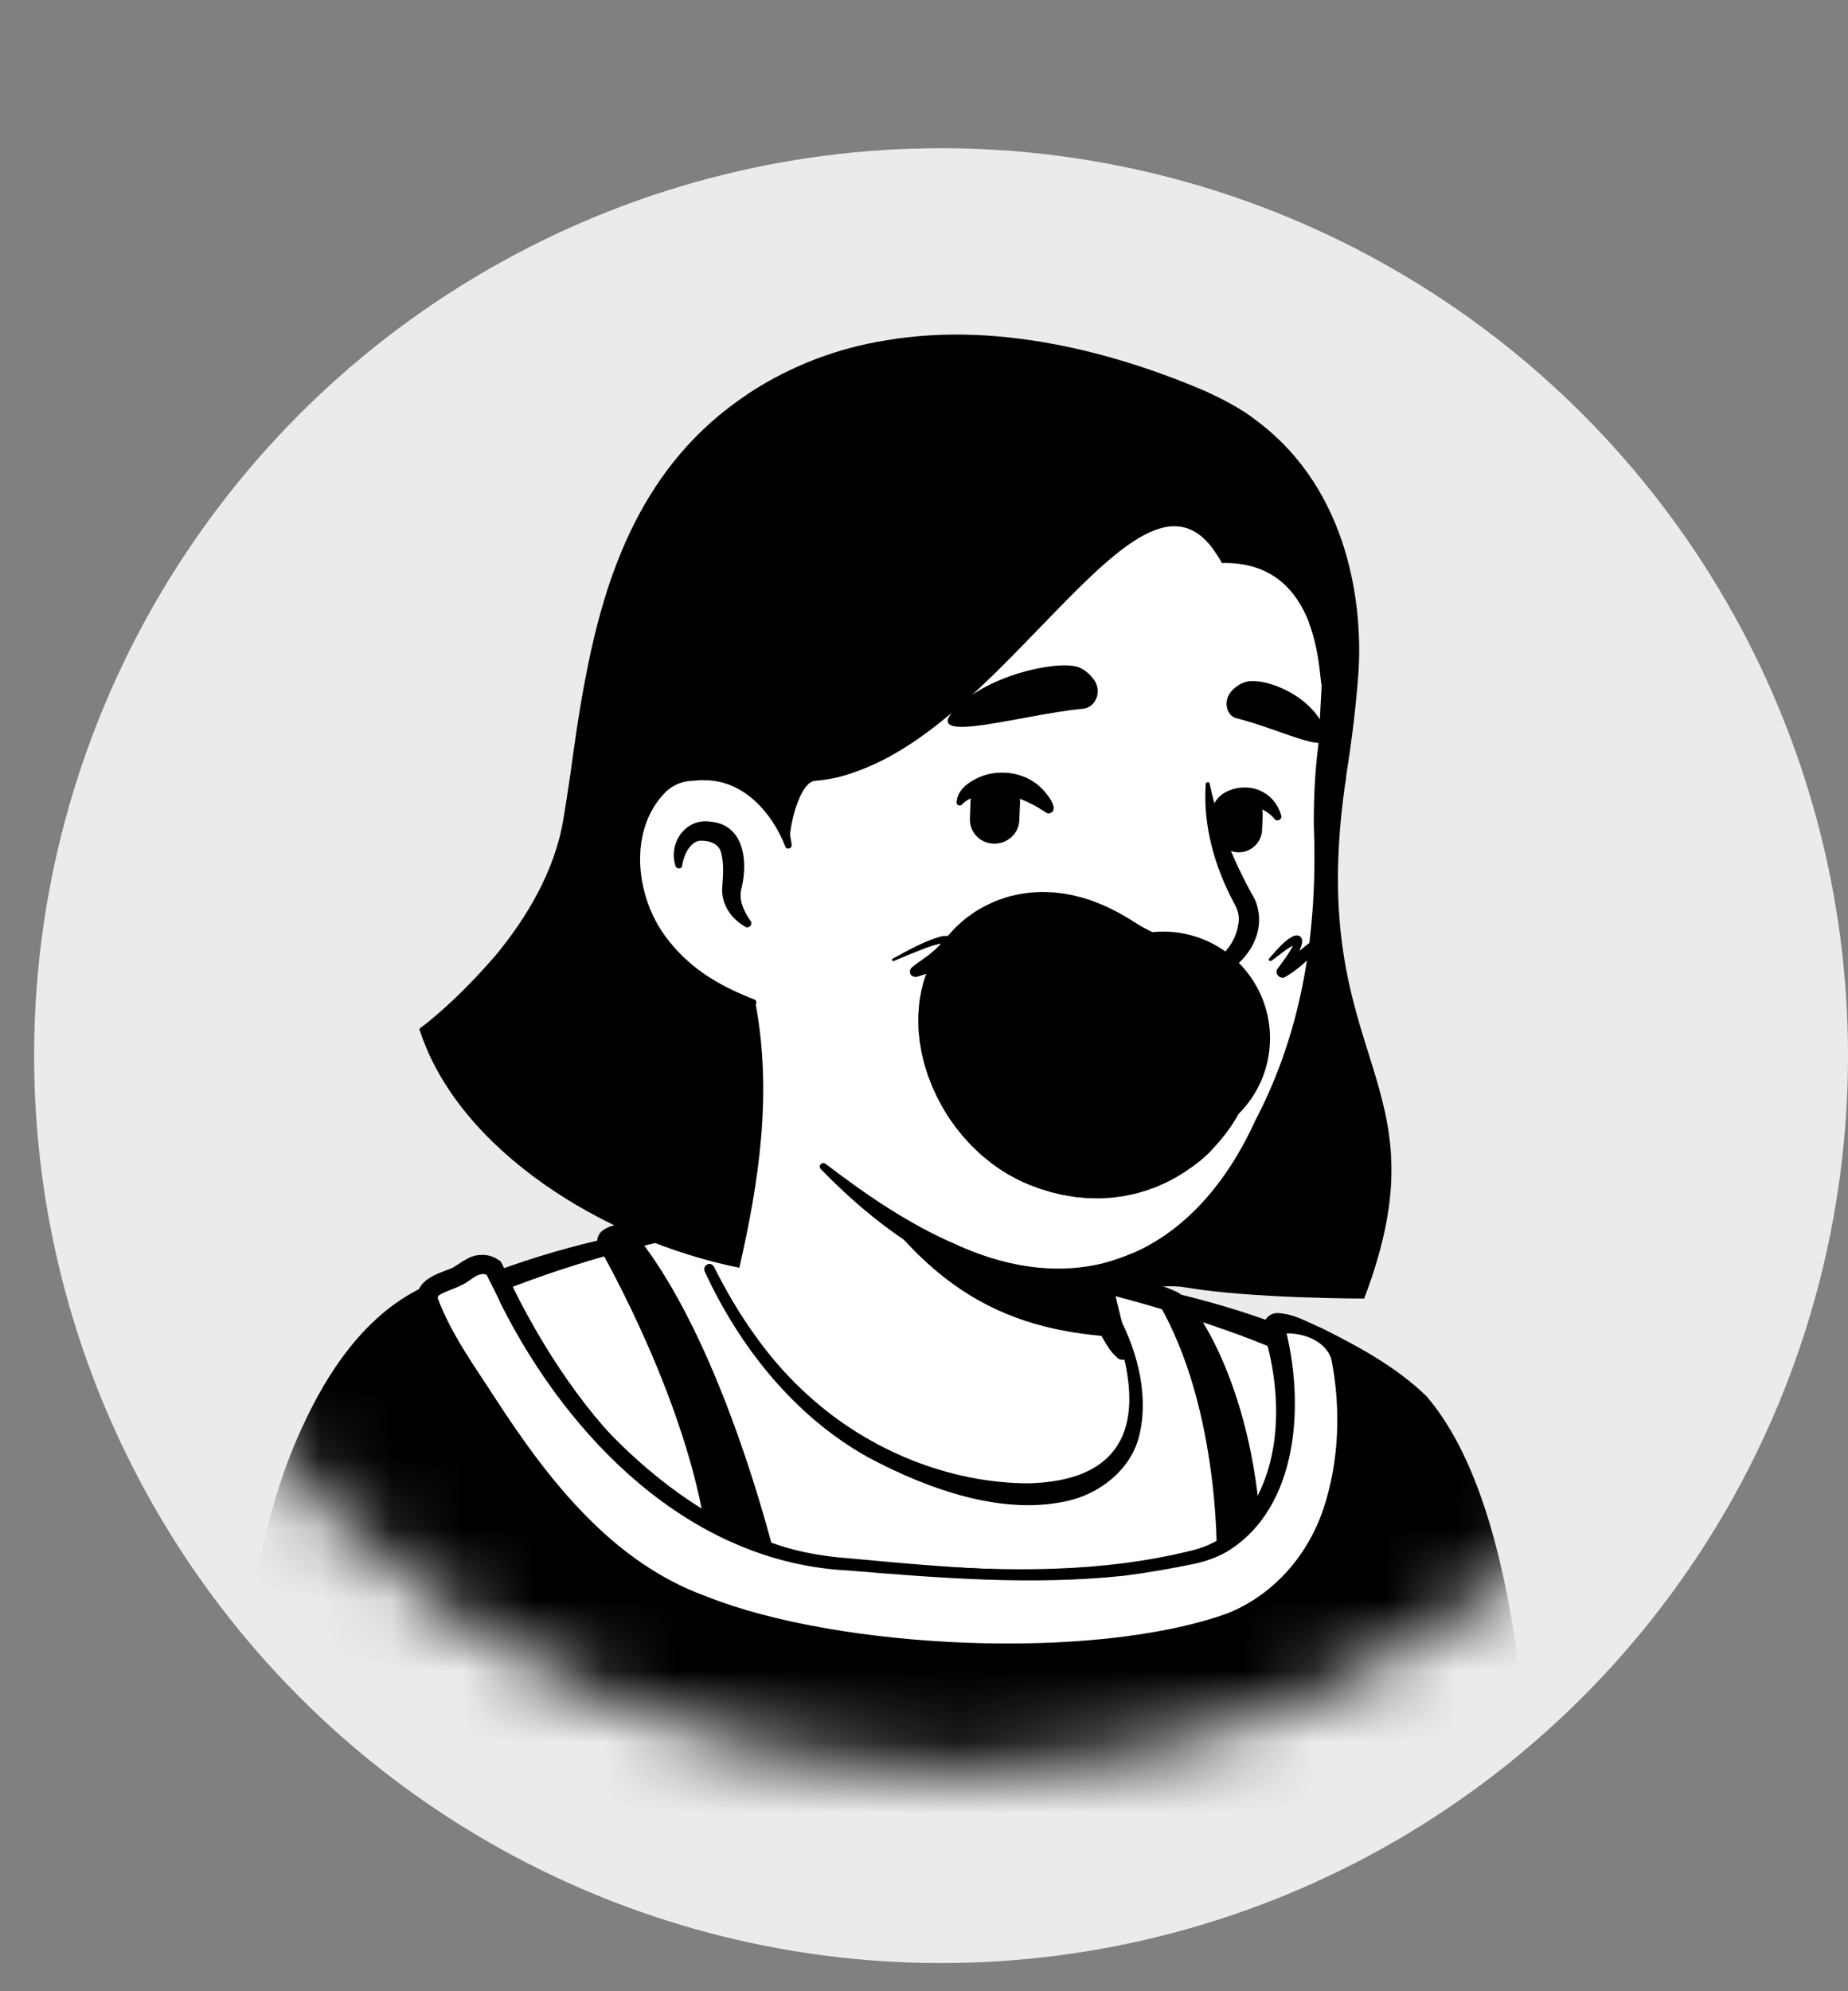 <svg width="26" height="28" viewBox="0 0 26 28" fill="none" xmlns="http://www.w3.org/2000/svg">
<rect x="0" y="0" width="26" height="28" fill="#808080" stroke="none"/>
<circle cx="13.24" cy="14.844" r="12.76" fill="#EBEBEB"/>
<mask id="mask0_63_2083" style="mask-type:alpha" maskUnits="userSpaceOnUse" x="1" y="0" width="25" height="25">
<circle cx="13.459" cy="12.459" r="12.459" fill="#D9D9D9"/>
</mask>
<g mask="url(#mask0_63_2083)">
<path d="M20.289 22.745C20.232 22.786 20.167 22.827 20.11 22.868C20.044 22.909 19.987 22.949 19.922 22.982C19.864 23.015 19.815 23.047 19.758 23.08C19.75 23.088 19.742 23.088 19.734 23.096C19.546 23.211 19.35 23.317 19.154 23.415C19.096 23.448 19.031 23.48 18.974 23.505C18.974 23.505 18.966 23.513 18.957 23.513C18.892 23.546 18.827 23.578 18.761 23.611C18.631 23.677 18.492 23.734 18.361 23.791C18.296 23.824 18.222 23.848 18.157 23.873C18.091 23.897 18.018 23.93 17.953 23.954C17.887 23.979 17.814 24.012 17.748 24.036C17.748 24.036 17.748 24.036 17.74 24.036C17.675 24.061 17.601 24.085 17.536 24.11C17.389 24.159 17.234 24.208 17.087 24.257C17.038 24.273 16.98 24.289 16.931 24.306C16.776 24.355 16.621 24.395 16.466 24.428C16.409 24.445 16.351 24.453 16.286 24.469C16.139 24.502 15.984 24.534 15.837 24.567C15.804 24.575 15.779 24.575 15.747 24.583C15.698 24.592 15.64 24.6 15.591 24.608C15.518 24.616 15.453 24.632 15.379 24.641C15.346 24.649 15.314 24.649 15.281 24.657C15.24 24.665 15.191 24.673 15.142 24.673C15.011 24.69 14.873 24.706 14.742 24.722C14.701 24.73 14.652 24.73 14.611 24.739H14.603C14.546 24.747 14.489 24.747 14.431 24.755C14.374 24.763 14.317 24.763 14.26 24.763C14.227 24.763 14.186 24.771 14.154 24.771C14.088 24.771 14.031 24.779 13.974 24.779C13.892 24.779 13.819 24.788 13.737 24.788C13.655 24.788 13.582 24.788 13.5 24.788C13.443 24.788 13.386 24.788 13.328 24.788C9.881 24.739 6.784 23.276 4.57 20.956C4.57 20.956 4.57 20.948 4.562 20.948C4.317 20.727 4.529 19.551 5.518 18.807C6.76 17.868 9.734 17.279 9.734 17.279C9.734 17.279 10.886 17.092 15.159 17.982C17.659 18.505 19.562 19.265 20.624 21.324C20.845 21.748 21.065 22.402 20.289 22.745Z" fill="white"/>
<path d="M15.183 17.892C16.752 18.211 18.427 18.554 19.717 19.591C20.15 19.943 20.436 20.458 20.673 20.956C20.788 21.201 20.902 21.454 20.992 21.724C21.041 21.904 21.114 22.108 21.074 22.32C21.065 22.378 21.016 22.451 20.976 22.492C20.788 22.68 20.583 22.794 20.379 22.941C19.178 23.774 17.797 24.363 16.368 24.673C13.181 25.368 9.734 24.828 6.931 23.154C6 22.59 5.142 21.904 4.407 21.095C4.325 20.997 4.325 20.833 4.325 20.727C4.333 20.482 4.399 20.245 4.48 20.025C4.676 19.518 4.93 19.012 5.363 18.66C5.673 18.448 6.008 18.268 6.351 18.121C7.43 17.663 8.565 17.345 9.734 17.214C9.832 17.206 9.848 17.345 9.75 17.361C8.631 17.59 7.52 17.933 6.482 18.399C6.106 18.587 5.706 18.75 5.404 19.044C5.118 19.355 4.913 19.739 4.75 20.131C4.644 20.368 4.57 20.744 4.603 20.931C5.118 21.544 5.722 22.083 6.376 22.549C9.954 25.049 15.387 25.212 19.195 23.129C19.538 22.941 19.873 22.729 20.191 22.508C20.346 22.402 20.51 22.312 20.632 22.19C20.641 22.181 20.632 22.19 20.632 22.198C20.632 22.206 20.624 22.214 20.624 22.214C20.632 22.116 20.6 21.985 20.559 21.855C20.412 21.381 20.175 20.882 19.922 20.449C19.521 19.804 18.843 19.395 18.157 19.069C17.683 18.848 17.185 18.677 16.678 18.513C16.172 18.35 15.657 18.211 15.142 18.088C15.011 18.056 15.052 17.868 15.183 17.892Z" fill="black"/>
<path d="M8.426 17.533C8.712 18.039 9.799 20.073 9.971 21.871L10.984 22.214C10.984 22.214 10.216 18.815 8.843 17.239C8.843 17.239 8.68 17.165 8.475 17.304C8.41 17.361 8.377 17.451 8.426 17.533Z" fill="black"/>
<path d="M17.119 21.895C17.119 21.895 17.168 19.632 16.188 18.145C16.163 18.105 16.196 18.047 16.245 18.056C16.31 18.072 16.408 18.096 16.564 18.17C16.825 18.293 17.675 19.591 17.748 21.724C17.748 21.716 17.201 21.895 17.119 21.895Z" fill="black"/>
<path d="M19.913 19.771C19.488 19.322 18.206 18.652 17.985 18.668C17.993 18.685 17.993 18.709 18.002 18.734C18.345 19.967 18.067 21.642 16.817 21.92C15.518 22.206 14.431 22.247 11.825 21.985C9.913 21.797 8.116 20.082 7.201 18.382C7.111 18.211 7.005 18.039 6.89 17.884C6.825 17.835 6.703 17.843 6.613 17.917C6.384 18.105 6.082 18.088 6.082 18.268C6.082 18.268 4.35 18.807 3.745 22.606C3.402 24.755 2.92 27.541 2.904 28.489H21.506C21.376 27.214 21.506 21.536 19.913 19.771Z" fill="black"/>
<path d="M19.758 19.918C19.513 19.673 19.194 19.485 18.892 19.306C18.614 19.142 18.271 18.962 17.985 18.881L18.173 18.619L18.181 18.668C18.41 19.624 18.361 20.76 17.699 21.544C17.471 21.806 17.136 21.994 16.793 22.051C16.155 22.181 15.493 22.255 14.84 22.255C13.696 22.247 12.569 22.157 11.441 22.002C10.64 21.83 9.897 21.43 9.252 20.931C8.345 20.229 7.65 19.306 7.005 18.366C6.915 18.235 6.809 18.113 6.694 18.007L6.735 18.056C6.752 18.072 6.76 18.064 6.752 18.064C6.752 18.064 6.735 18.064 6.727 18.072C6.719 18.072 6.719 18.072 6.711 18.088C6.58 18.203 6.368 18.26 6.237 18.333C6.245 18.333 6.261 18.284 6.261 18.276L6.114 18.472L6.09 18.48L6.057 18.497C4.938 19.101 4.399 20.539 4.105 21.716C3.819 23.056 3.647 24.436 3.418 25.784C3.288 26.683 3.124 27.606 3.083 28.497L2.871 28.284H21.506L21.302 28.513C21.131 26.25 21.221 21.659 19.758 19.918ZM20.069 19.632C21.645 21.471 21.547 26.087 21.719 28.472C21.727 28.587 21.645 28.693 21.531 28.701C21.523 28.717 2.912 28.693 2.904 28.701C2.789 28.701 2.691 28.611 2.691 28.497C2.708 28.015 2.773 27.549 2.83 27.091C3.018 25.719 3.247 24.355 3.467 22.99C3.606 22.075 3.794 21.136 4.162 20.27C4.529 19.412 5.077 18.513 5.959 18.096C5.975 18.088 5.992 18.08 6.016 18.072L5.869 18.268C5.861 17.982 6.172 17.909 6.368 17.827C6.498 17.753 6.605 17.647 6.768 17.647C6.85 17.639 6.997 17.672 7.062 17.77C7.176 17.998 7.274 18.227 7.373 18.456C7.536 18.823 7.748 19.167 7.993 19.485C8.876 20.605 10.069 21.585 11.49 21.871C11.964 21.953 12.454 21.969 12.928 22.01C14.211 22.1 15.502 22.116 16.752 21.806C17.046 21.74 17.299 21.585 17.487 21.356C18.043 20.654 18.043 19.624 17.797 18.791L17.781 18.726C17.74 18.603 17.838 18.464 17.969 18.464C18.206 18.472 18.386 18.587 18.598 18.677C19.121 18.938 19.636 19.216 20.069 19.632Z" fill="black"/>
<path d="M17.315 22.802C15.975 23.374 11.572 23.505 9.333 22.296C7.92 21.536 7.005 19.861 6.564 19.216C6.237 18.726 6.073 18.268 6.073 18.268C6.073 18.088 6.384 18.105 6.605 17.917C6.694 17.843 6.817 17.835 6.882 17.884C6.997 18.047 7.103 18.211 7.193 18.382C8.108 20.074 9.554 21.773 11.817 21.985C14.423 22.23 15.51 22.206 16.809 21.92C18.059 21.642 18.337 19.967 17.993 18.734C17.985 18.717 17.985 18.693 17.977 18.668C18.198 18.652 18.622 18.693 18.778 19.085C18.786 19.085 19.415 21.912 17.315 22.802Z" fill="white"/>
<path d="M17.364 22.917C16.825 23.137 16.261 23.219 15.698 23.284C15.134 23.35 14.57 23.374 14.007 23.374C12.593 23.358 11.155 23.227 9.824 22.721C8.304 22.173 7.324 20.793 6.507 19.485C6.261 19.126 6.033 18.758 5.894 18.341C5.853 18.235 5.918 18.088 6.008 18.023C6.131 17.925 6.27 17.925 6.392 17.876C6.474 17.851 6.523 17.802 6.596 17.761C6.727 17.704 6.874 17.655 7.038 17.729C7.977 19.779 9.521 21.74 11.94 21.912C13.541 22.059 15.175 22.222 16.76 21.855C17.397 21.748 17.814 21.177 17.961 20.572C18.124 19.959 18.075 19.297 17.904 18.693C17.887 18.636 17.928 18.578 17.985 18.578C18.337 18.546 18.77 18.701 18.892 19.069C19.031 19.804 19.031 20.555 18.819 21.266C18.606 21.994 18.067 22.631 17.364 22.917ZM17.266 22.688C17.92 22.427 18.402 21.871 18.622 21.209C18.843 20.539 18.868 19.796 18.729 19.101C18.631 18.832 18.288 18.717 17.994 18.758L18.075 18.644C18.353 19.689 18.296 21.193 17.258 21.822C17.111 21.904 16.948 21.961 16.784 21.994C16.466 22.059 16.139 22.116 15.82 22.157C14.521 22.296 13.214 22.189 11.923 22.083C9.709 21.969 8.002 20.229 7.054 18.35C6.989 18.203 6.915 18.064 6.841 17.917L6.858 17.933C6.735 17.86 6.605 18.031 6.49 18.072C6.384 18.129 6.27 18.154 6.18 18.211C6.163 18.227 6.155 18.244 6.155 18.268V18.244C6.343 18.758 6.686 19.224 6.98 19.681C7.724 20.825 8.623 21.977 9.946 22.451C11.793 23.186 15.371 23.366 17.266 22.688Z" fill="black"/>
<path d="M15.951 20.065C15.78 20.907 14.668 21.413 12.797 20.654C10.853 19.869 10.011 17.998 9.799 17.443C10.951 15.286 10.15 13.791 10.15 13.791C12.806 13.562 15.126 16.667 15.126 16.667L15.485 18.203C15.518 18.333 15.583 18.448 15.681 18.529C15.853 18.832 16.057 19.526 15.951 20.065Z" fill="white"/>
<path d="M9.758 17.467C9.913 17.23 10.011 16.953 10.077 16.683C10.199 16.119 10.24 15.547 10.248 14.976V14.763C10.224 14.551 10.15 14.33 10.069 14.134C9.962 13.873 10.347 13.709 10.469 13.971C10.485 14.003 10.485 14.06 10.485 14.093C10.51 15.204 10.559 16.634 9.856 17.557C9.807 17.606 9.709 17.533 9.758 17.467Z" fill="black"/>
<path d="M15.216 16.65C15.338 16.724 15.379 16.822 15.395 16.92C15.444 17.116 15.428 17.328 15.477 17.533C15.518 17.729 15.64 17.917 15.673 18.121C15.714 18.333 15.837 18.783 15.886 19.003C15.902 19.052 15.869 19.11 15.812 19.118C15.779 19.126 15.755 19.118 15.73 19.101C15.624 19.011 15.575 18.922 15.51 18.807C15.404 18.611 15.33 18.431 15.265 18.211C15.207 18.015 15.232 17.802 15.183 17.598C15.142 17.402 15.028 17.214 14.987 17.01C14.962 16.912 14.954 16.805 15.028 16.683C15.077 16.634 15.159 16.618 15.216 16.65Z" fill="black"/>
<path d="M15.804 18.807C14.244 18.726 12.969 18.235 11.727 16.021C12.773 16.944 14.007 17.296 15.306 17.459L15.477 18.211C15.51 18.341 15.706 18.726 15.804 18.807Z" fill="black"/>
<path d="M15.739 18.505C16.016 19.028 16.18 19.681 16.008 20.262C15.877 20.67 15.502 20.972 15.093 21.087C14.146 21.34 13.051 20.94 12.209 20.49C11.172 19.91 10.404 18.938 9.913 17.876C9.881 17.794 9.995 17.729 10.044 17.811C10.216 18.154 10.412 18.489 10.632 18.791C10.853 19.101 11.106 19.387 11.392 19.641C12.226 20.392 13.353 20.858 14.48 20.858C15.641 20.825 16.082 20.212 15.812 19.085C15.771 18.905 15.706 18.717 15.616 18.562C15.567 18.497 15.69 18.423 15.739 18.505Z" fill="black"/>
<path d="M18.9 8.693C19.047 9.379 18.557 10.114 18.557 11.944C18.557 13.815 18.214 15.85 16.801 17.263C15.583 18.48 14.186 18.431 12.544 17.149C12.315 16.969 11.515 16.364 11.31 16.16C11.074 15.923 10.943 15.752 10.829 15.572C10.73 15.409 10.755 14.461 10.616 14.24C10.257 13.644 10.183 14.289 9.717 13.766C9.072 13.064 8.296 11.65 8.68 9.15C9.301 5.098 12.511 4.624 14.889 5.074C17.283 5.531 18.508 6.887 18.9 8.693Z" fill="white"/>
<path d="M10.126 14.493C9.938 14.183 9.701 13.905 9.48 13.619C9.26 13.317 9.08 12.998 8.933 12.655C8.1 10.637 8.222 7.998 9.701 6.299C10.714 5.139 12.315 4.755 13.786 4.837C15.257 4.926 16.784 5.302 17.871 6.364C18.5 6.977 18.9 7.794 19.08 8.644C19.137 8.913 19.096 9.208 19.031 9.461C18.843 10.172 18.663 10.85 18.647 11.585C18.655 12.68 18.623 13.799 18.304 14.853C18.075 15.556 17.806 16.258 17.381 16.871C16.94 17.492 16.278 17.99 15.518 18.137C13.99 18.448 12.56 17.484 11.547 16.438C11.507 16.389 11.564 16.332 11.613 16.364C12.193 16.806 12.789 17.214 13.435 17.492C15.297 18.35 16.841 17.557 17.659 15.76C18.345 14.453 18.541 13.039 18.484 11.577C18.484 11.209 18.5 10.841 18.549 10.474C18.598 9.943 18.778 9.412 18.77 8.889C18.631 8.039 18.239 7.222 17.65 6.593C16.253 5.114 13.574 4.681 11.694 5.351C9.48 6.136 8.884 8.366 8.761 10.498C8.68 11.773 9.056 13.023 10.02 13.897L10.404 14.297C10.534 14.477 10.257 14.69 10.126 14.493Z" fill="black"/>
<path d="M11.09 11.895C11.09 11.895 10.837 10.67 9.644 10.817C8.614 10.948 8.255 13.415 10.592 14.101" fill="white"/>
<path d="M10.485 13.031C10.297 12.925 10.167 12.745 10.159 12.524C10.167 12.361 10.191 12.173 10.15 12.01C10.126 11.855 9.962 11.814 9.84 11.822C9.709 11.846 9.627 12.01 9.603 12.141C9.603 12.149 9.595 12.173 9.595 12.181C9.587 12.222 9.521 12.222 9.505 12.181C9.399 11.863 9.636 11.511 9.979 11.552C10.461 11.585 10.526 12.091 10.436 12.476C10.387 12.639 10.453 12.786 10.542 12.925L10.559 12.949C10.6 12.998 10.534 13.064 10.485 13.031Z" fill="black"/>
<path d="M17.021 11.029C17.144 11.61 17.373 12.149 17.659 12.655C17.912 13.276 17.258 13.864 16.678 13.84C16.613 13.84 16.605 13.75 16.662 13.734C17.029 13.619 17.364 13.374 17.422 12.998C17.446 12.884 17.413 12.786 17.356 12.688C17.087 12.181 16.923 11.601 16.964 11.029C16.964 10.989 17.021 10.989 17.021 11.029Z" fill="black"/>
<path d="M11.049 11.904C10.861 11.422 10.453 10.964 9.905 10.972C9.856 10.964 9.775 10.98 9.726 10.98C9.587 10.989 9.472 11.038 9.366 11.136C8.843 11.659 8.933 12.582 9.358 13.162C9.505 13.366 9.693 13.546 9.905 13.693C10.118 13.84 10.355 13.954 10.608 14.052C10.665 14.069 10.641 14.159 10.583 14.15C10.036 14.036 9.513 13.766 9.154 13.317C8.598 12.647 8.484 11.528 9.145 10.874C9.293 10.743 9.497 10.645 9.701 10.645C9.766 10.645 9.864 10.629 9.93 10.645C10.273 10.662 10.6 10.833 10.812 11.103C11 11.332 11.106 11.61 11.139 11.887C11.139 11.936 11.065 11.953 11.049 11.904Z" fill="black"/>
<path d="M16.212 14.624C16.221 14.755 16.122 14.984 15.943 15.147C15.02 14.583 14.603 14.877 14.603 14.877C14.276 14.379 14.35 13.701 15.142 14.216C15.69 14.575 16.033 14.632 16.212 14.624Z" fill="black"/>
<path d="M15.935 15.155C15.739 15.327 15.444 15.433 15.044 15.27C14.856 15.196 14.709 15.049 14.595 14.886C14.603 14.886 15.011 14.591 15.935 15.155Z" fill="white"/>
<path d="M16.368 14.6C16.368 14.6 16.024 14.787 15.142 14.224C14.088 13.546 14.301 14.967 15.044 15.27C15.82 15.588 16.221 14.894 16.212 14.632" stroke="black" stroke-width="3" stroke-miterlimit="10" stroke-linecap="round" stroke-linejoin="round"/>
<path d="M14.603 14.886C14.603 14.886 15.02 14.591 15.943 15.155" stroke="black" stroke-width="3" stroke-miterlimit="10" stroke-linecap="round" stroke-linejoin="round"/>
<path d="M15.232 9.967C15.412 9.951 15.502 9.739 15.403 9.575C15.346 9.493 15.273 9.42 15.167 9.379C14.856 9.281 13.843 9.502 13.402 10.008C13.01 10.474 14.415 10.041 15.232 9.967Z" fill="black"/>
<path d="M17.389 10.098C17.25 10.057 17.209 9.853 17.323 9.722C17.381 9.657 17.462 9.6 17.552 9.583C17.83 9.534 18.467 9.788 18.647 10.27C18.81 10.686 18.051 10.261 17.389 10.098Z" fill="black"/>
<path d="M13.974 11.863C13.778 11.854 13.631 11.691 13.647 11.495L13.655 11.266C13.663 11.07 13.827 10.923 14.023 10.94C14.219 10.948 14.366 11.111 14.35 11.307L14.341 11.536C14.333 11.724 14.17 11.871 13.974 11.863Z" fill="black"/>
<path d="M17.413 11.985C17.234 11.977 17.095 11.822 17.103 11.642L17.111 11.43C17.119 11.25 17.274 11.111 17.454 11.119C17.634 11.127 17.773 11.283 17.765 11.462L17.756 11.675C17.748 11.854 17.593 11.993 17.413 11.985Z" fill="black"/>
<path d="M14.709 11.421C14.439 11.242 14.145 11.119 13.819 11.185C13.712 11.201 13.606 11.234 13.541 11.307C13.516 11.34 13.459 11.332 13.459 11.283C13.467 11.119 13.606 11.013 13.737 10.948C13.99 10.817 14.341 10.841 14.57 11.013C14.652 11.062 14.93 11.364 14.783 11.43C14.75 11.446 14.733 11.438 14.709 11.421Z" fill="black"/>
<path d="M17.046 11.462C17.046 11.119 17.471 10.997 17.732 11.119C17.879 11.185 17.985 11.315 18.026 11.47C18.042 11.52 17.969 11.56 17.936 11.52C17.797 11.356 17.56 11.274 17.372 11.373C17.315 11.405 17.307 11.43 17.291 11.462C17.291 11.626 17.054 11.618 17.046 11.462Z" fill="black"/>
<path d="M18.923 11.038C18.931 10.997 18.939 10.956 18.939 10.915C19.021 10.4 19.078 9.926 19.111 9.477C19.176 8.562 19.005 6.912 17.689 5.923C17.575 5.833 17.452 5.752 17.314 5.678C17.199 5.613 17.077 5.556 16.954 5.498C15.884 5.041 14.16 4.493 12.452 4.788C11.799 4.894 11.145 5.131 10.533 5.531C10.524 5.531 10.524 5.539 10.524 5.539C9.037 6.52 8.515 8.072 8.237 9.534C8.147 10 8.082 10.466 8.024 10.89C7.992 11.111 7.959 11.323 7.926 11.52C7.804 12.263 7.395 12.925 6.962 13.448C6.938 13.472 6.913 13.505 6.889 13.529C6.537 13.93 6.186 14.248 5.941 14.436C5.925 14.444 5.908 14.461 5.9 14.469C6.439 16.168 8.498 17.443 10.402 17.827C10.68 16.61 10.867 15.376 10.63 14.11C10.565 14.085 10.533 14.06 10.533 14.044C8.278 13.333 8.637 10.915 9.658 10.784C10.026 10.735 10.296 10.825 10.508 10.956C10.794 11.168 11.104 11.699 11.104 11.855C11.121 11.495 11.276 10.997 11.464 10.98C11.66 10.964 11.856 10.923 12.044 10.85C12.983 10.523 13.841 9.64 14.601 8.856C15.647 7.778 16.497 6.863 17.101 7.77C17.134 7.819 17.166 7.868 17.191 7.917C17.91 7.9 18.245 8.317 18.416 8.75C18.416 8.75 18.416 8.75 18.416 8.758C18.555 9.126 18.572 9.502 18.588 9.6C18.588 9.616 18.588 9.624 18.596 9.624C18.58 9.951 18.539 10.507 18.531 11.226C18.531 11.552 18.564 12.206 18.539 12.582C18.531 12.696 18.523 12.81 18.515 12.917C18.506 12.974 18.506 13.031 18.498 13.08C18.49 13.129 18.49 13.186 18.482 13.243C18.474 13.325 18.465 13.407 18.457 13.497C18.449 13.57 18.441 13.644 18.433 13.717V13.726C18.425 13.783 18.416 13.832 18.408 13.881C18.286 14.534 18.098 15.229 17.828 15.645C17.289 16.487 16.864 17.198 16.088 17.557C15.32 17.909 14.446 17.982 14.446 17.982C14.446 17.982 14.691 18.137 15.271 18.17C15.843 18.203 16.268 18.031 16.693 18.105C17.599 18.26 19.193 18.26 19.193 18.26C20.385 15.123 18.367 14.976 18.923 11.038Z" fill="black"/>
<path d="M12.56 13.48C12.789 13.358 13.01 13.227 13.263 13.162C13.287 13.162 13.304 13.154 13.353 13.17C13.524 13.301 13.026 13.627 12.936 13.709C12.961 13.677 12.953 13.619 12.912 13.603C12.904 13.603 12.904 13.595 12.895 13.595C12.879 13.595 12.879 13.595 12.879 13.595C13.083 13.521 13.287 13.44 13.484 13.342C13.598 13.293 13.753 13.186 13.876 13.178C13.925 13.178 13.982 13.227 13.974 13.276C13.966 13.342 13.949 13.366 13.933 13.407C13.917 13.44 13.884 13.489 13.876 13.521C13.876 13.53 13.868 13.513 13.868 13.513C13.868 13.521 13.917 13.521 13.925 13.513C14.056 13.497 14.194 13.448 14.325 13.399C14.35 13.391 14.366 13.423 14.341 13.44C14.203 13.53 14.056 13.627 13.876 13.644C13.761 13.652 13.704 13.546 13.745 13.448C13.761 13.391 13.802 13.325 13.819 13.276C13.819 13.293 13.835 13.317 13.851 13.325C13.868 13.333 13.876 13.325 13.868 13.333C13.786 13.358 13.623 13.448 13.549 13.48C13.337 13.579 13.132 13.668 12.904 13.734C12.887 13.734 12.887 13.742 12.863 13.734C12.797 13.726 12.781 13.644 12.83 13.603C12.928 13.521 13.042 13.456 13.132 13.374C13.181 13.333 13.239 13.276 13.271 13.227C13.271 13.235 13.279 13.252 13.287 13.26C13.214 13.268 13.067 13.309 12.977 13.35C12.846 13.399 12.707 13.456 12.577 13.513C12.56 13.53 12.536 13.489 12.56 13.48Z" fill="black"/>
<path d="M17.855 13.48C17.928 13.399 18.239 13.007 18.32 13.211C18.32 13.227 18.32 13.243 18.32 13.252C18.288 13.415 18.181 13.554 18.1 13.693C18.116 13.652 18.083 13.595 18.043 13.587C18.026 13.587 18.018 13.587 18.01 13.587C18.002 13.587 18.01 13.587 18.018 13.579C18.181 13.472 18.304 13.341 18.467 13.227C18.5 13.211 18.541 13.186 18.582 13.211C18.622 13.243 18.614 13.293 18.598 13.325C18.582 13.366 18.565 13.399 18.549 13.44C18.541 13.448 18.533 13.456 18.516 13.448C18.508 13.448 18.508 13.44 18.508 13.431C18.508 13.415 18.508 13.309 18.508 13.293C18.5 13.276 18.508 13.284 18.508 13.293C18.508 13.301 18.524 13.317 18.541 13.317C18.549 13.317 18.565 13.317 18.565 13.317C18.427 13.48 18.263 13.636 18.075 13.742C18.018 13.766 17.953 13.717 17.961 13.652C17.961 13.644 17.969 13.627 17.977 13.619C18.034 13.538 18.1 13.456 18.149 13.374C18.173 13.333 18.206 13.276 18.214 13.235C18.214 13.252 18.247 13.276 18.255 13.268C18.124 13.317 18.01 13.423 17.895 13.505C17.863 13.53 17.838 13.497 17.855 13.48Z" fill="black"/>
</g>
</svg>

